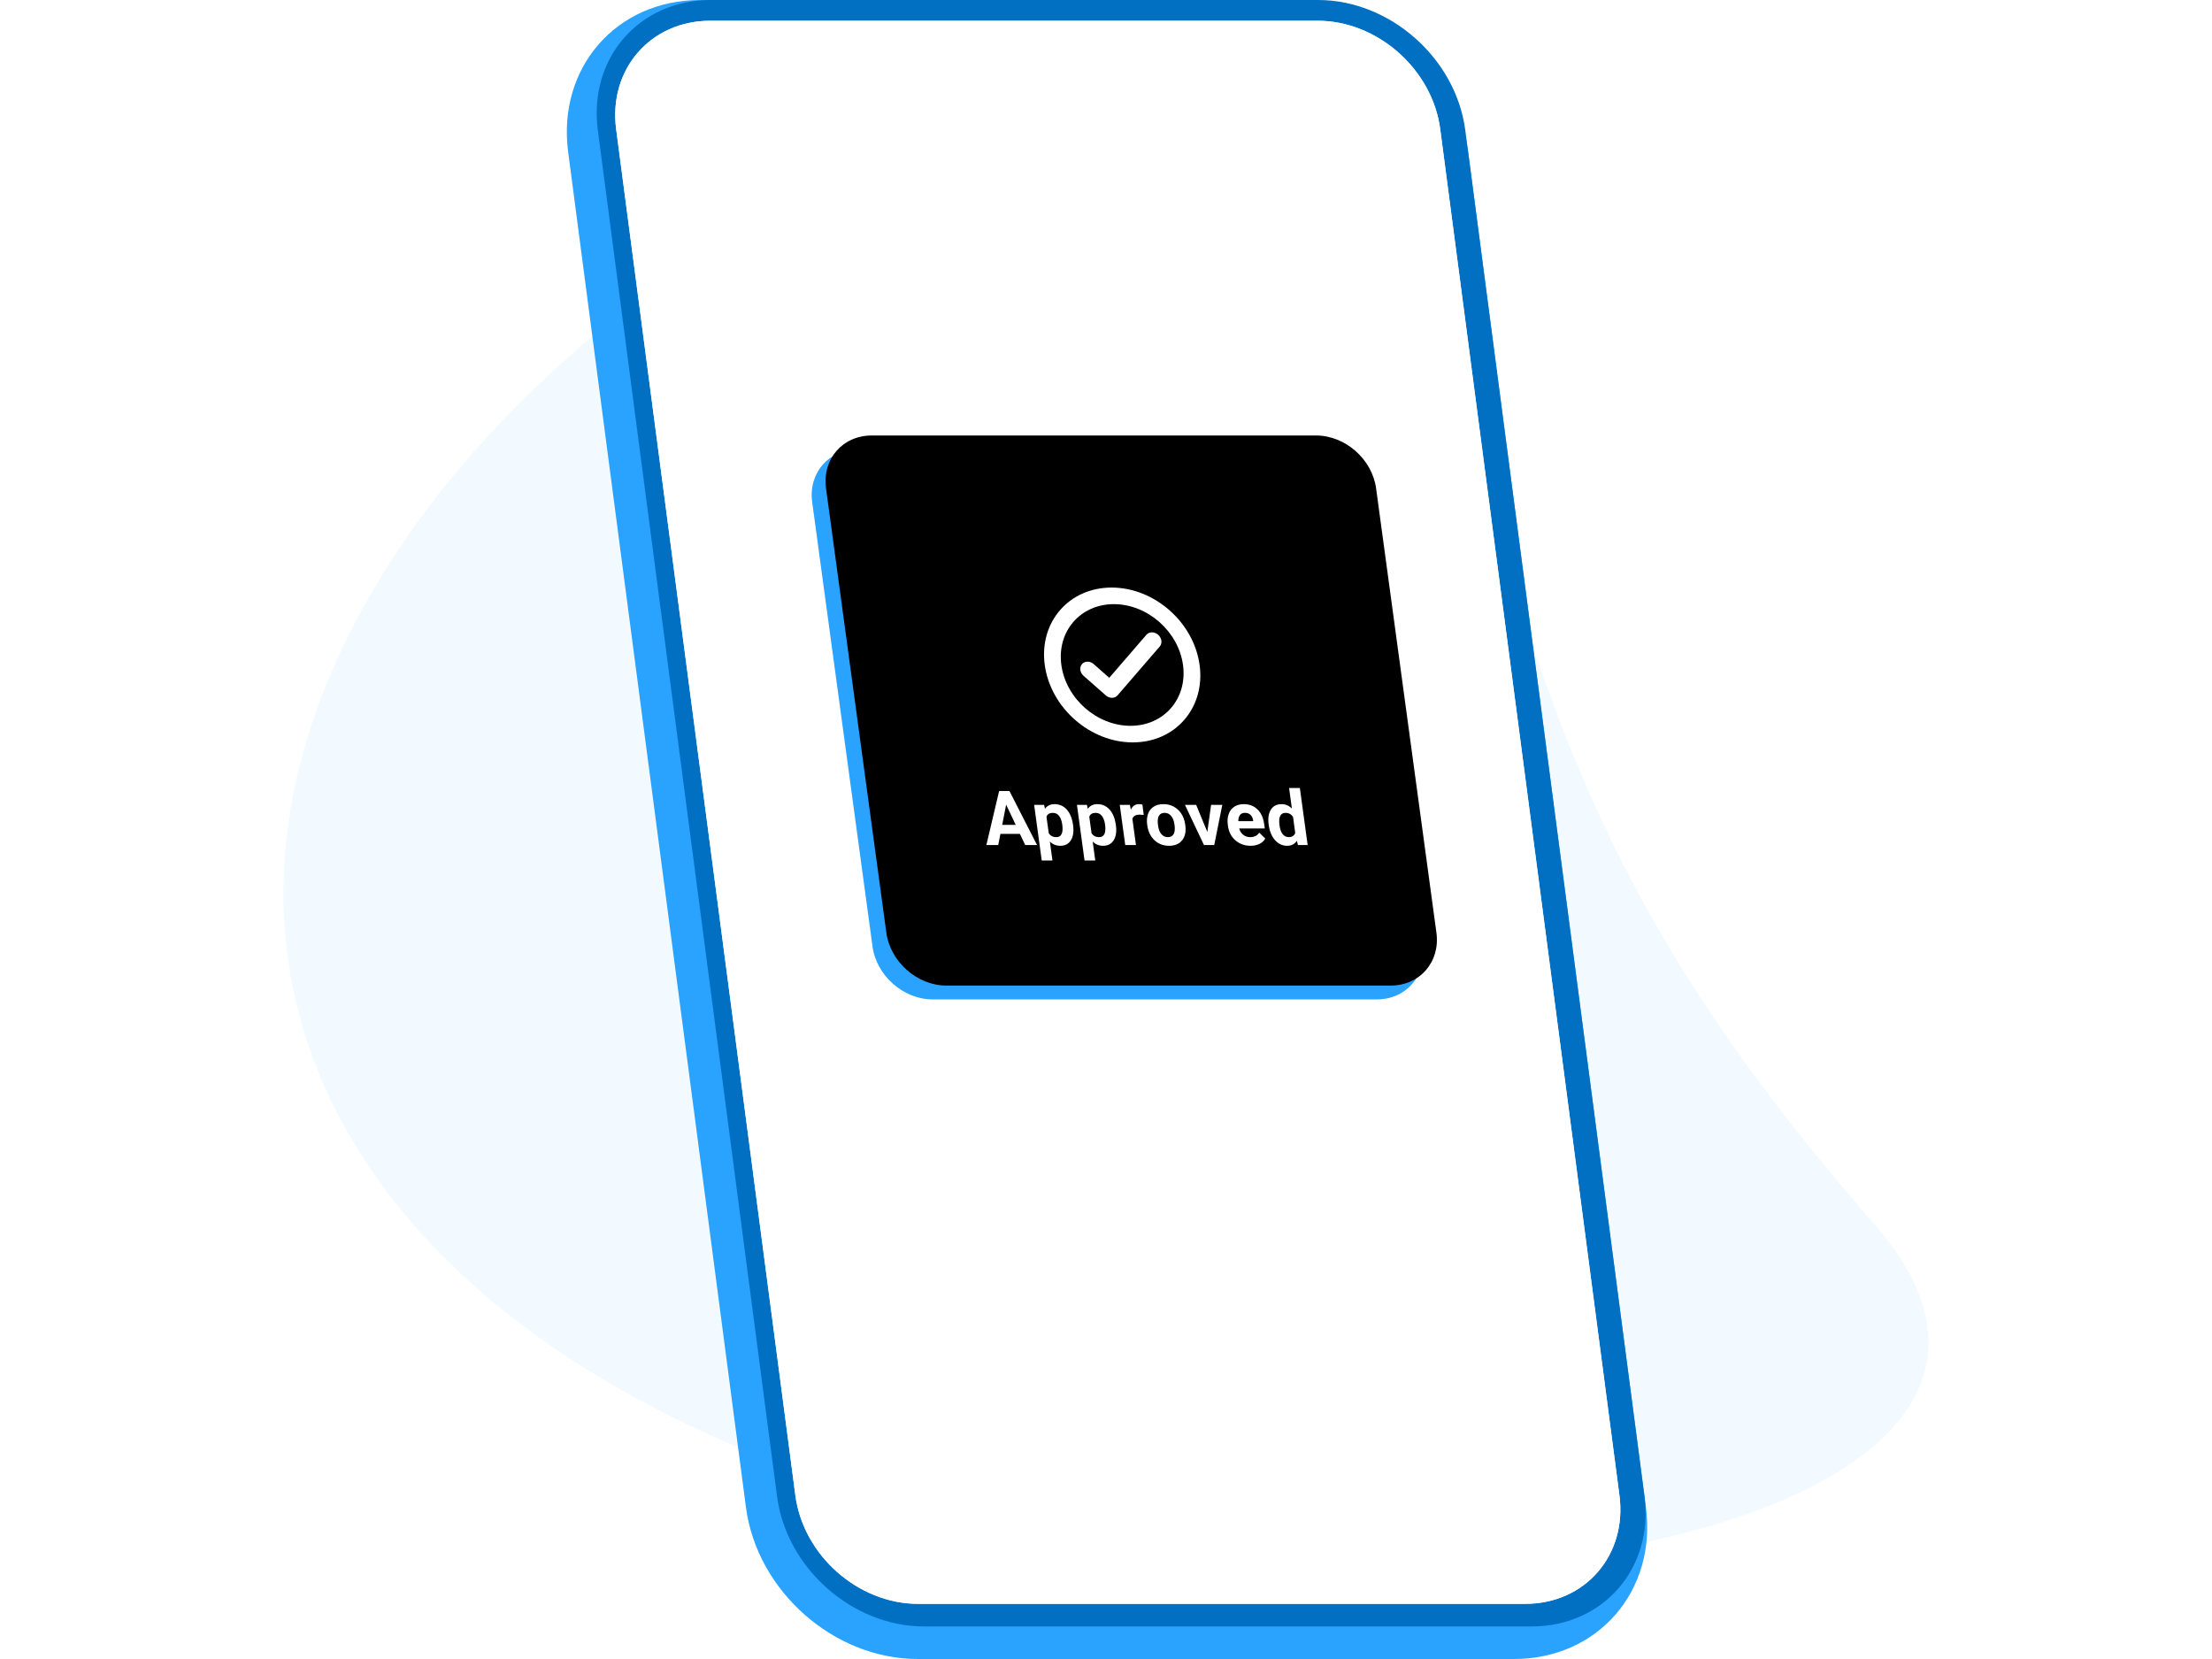 <?xml version="1.0" encoding="UTF-8"?>
<svg width="320px" height="240px" viewBox="0 0 320 240" version="1.1" xmlns="http://www.w3.org/2000/svg" xmlns:xlink="http://www.w3.org/1999/xlink">
    <title>Approved</title>
    <defs>
        <path d="M20.765,3 L108.608,3 C117.271,3 125.215,10.023 126.352,18.686 L152.277,216.333 C153.414,224.997 147.312,232.02 138.649,232.02 L50.805,232.02 C42.142,232.02 34.198,224.997 33.062,216.333 L7.136,18.686 C6,10.023 12.102,3 20.765,3 Z" id="path-1"></path>
        <path d="M7.11,0 L71.384,0 C75.609,0 79.5,3.426 80.074,7.652 L88.8,71.925 C89.374,76.151 86.413,79.577 82.187,79.577 L17.914,79.577 C13.688,79.577 9.797,76.151 9.223,71.925 L0.497,7.652 C-0.076,3.426 2.884,0 7.11,0 Z" id="path-2"></path>
        <filter x="-1.1%" y="-1.3%" width="102.3%" height="102.5%" filterUnits="objectBoundingBox" id="filter-3">
            <feOffset dx="2" dy="-2" in="SourceAlpha" result="shadowOffsetInner1"></feOffset>
            <feComposite in="shadowOffsetInner1" in2="SourceAlpha" operator="arithmetic" k2="-1" k3="1" result="shadowInnerInner1"></feComposite>
            <feColorMatrix values="0 0 0 0 0   0 0 0 0 0   0 0 0 0 0  0 0 0 0.167 0" type="matrix" in="shadowInnerInner1"></feColorMatrix>
        </filter>
    </defs>
    <g id="Approved" stroke="none" stroke-width="1" fill="none" fill-rule="evenodd">
        <g transform="translate(41, 0)">
            <g id="PushIllustration">
                <path d="M70.314,195.887 C56.992,134.636 43.67,104.01 7.7,62.732 C-28.269,21.454 68.982,-1.182 150.247,22.786 C231.512,46.753 259.488,104.01 220.854,161.267 C182.22,218.523 83.636,257.138 70.314,195.887 Z" id="Path-5" fill="#F3FAFF" transform="translate(119, 120) rotate(-180) translate(-119, -120) "></path>
                <g id="Group-2" transform="translate(41, 0)">
                    <path d="M19.271,4.45830736e-14 L105.545,4.45830736e-14 C117.674,4.45830736e-14 128.796,9.832 130.387,21.961 L156.106,218.039 C157.697,230.168 149.155,240 137.026,240 L50.752,240 C38.623,240 27.501,230.168 25.91,218.039 L0.191,21.961 C-1.4,9.832 7.142,4.45830736e-14 19.271,4.45830736e-14 Z" id="Rectangle" fill="#29A3FF"></path>
                    <path d="M20.839,-2.22915368e-14 L108.683,-2.22915368e-14 C119.079,-2.22915368e-14 128.612,8.428 129.975,18.824 L155.901,216.471 C157.264,226.867 149.942,235.294 139.546,235.294 L51.703,235.294 C41.307,235.294 31.774,226.867 30.41,216.471 L4.485,18.824 C3.121,8.428 10.443,-2.22915368e-14 20.839,-2.22915368e-14 Z" id="Rectangle" fill="#0270C2"></path>
                    <g id="Rectangle">
                        <use fill="#DFF1FF" xlink:href="#path-1"></use>
                        <use fill="#FFFFFF" xlink:href="#path-1"></use>
                    </g>
                </g>
            </g>
            <g id="Group-9" transform="translate(76, 65)">
                <g id="Group-7">
                    <g id="Rectangle">
                        <use fill="#29A3FF" fill-rule="evenodd" xlink:href="#path-2"></use>
                        <use fill="black" fill-opacity="1" filter="url(#filter-3)" xlink:href="#path-2"></use>
                    </g>
                    <path d="M43.812,20 C49.998,20 55.697,25.014 56.541,31.2 C57.385,37.386 53.054,42.4 46.869,42.4 C40.683,42.4 34.985,37.386 34.141,31.2 C33.297,25.014 37.627,20 43.812,20 Z M44.14,22.4 C39.28,22.4 35.877,26.34 36.541,31.2 C37.204,36.06 41.681,40 46.541,40 C51.402,40 54.804,36.06 54.141,31.2 C53.477,26.34 49,22.4 44.14,22.4 Z M50.44,26.748 L50.543,26.83 C51.042,27.269 51.164,27.965 50.844,28.436 L50.774,28.527 L44.668,35.598 C44.289,36.038 43.597,36.065 43.073,35.681 L42.971,35.598 L39.757,32.77 C39.224,32.301 39.12,31.541 39.525,31.073 C39.904,30.633 40.596,30.606 41.12,30.99 L41.222,31.073 L43.472,33.053 L48.846,26.83 C49.225,26.391 49.917,26.363 50.44,26.748 Z" id="Combined-Shape" fill="#FFFFFF" fill-rule="nonzero"></path>
                    <path d="M27.409,57.25 L27.726,55.639 L30.551,55.639 L31.313,57.25 L33.027,57.25 L29.032,49.43 L27.539,49.43 L25.695,57.25 L27.409,57.25 Z M29.938,54.333 L27.983,54.333 L28.555,51.406 L29.938,54.333 Z M35.254,59.484 L34.881,56.745 C35.298,57.153 35.8,57.357 36.388,57.357 C37.079,57.357 37.591,57.088 37.923,56.549 C38.256,56.01 38.362,55.293 38.24,54.398 L38.229,54.317 C38.102,53.386 37.803,52.656 37.333,52.126 C36.864,51.596 36.271,51.331 35.554,51.331 C34.949,51.331 34.49,51.557 34.175,52.008 L34.044,51.438 L32.604,51.438 L33.702,59.484 L35.254,59.484 Z M35.809,56.106 C35.322,56.106 34.957,55.914 34.715,55.531 L34.39,53.152 C34.522,52.779 34.832,52.593 35.319,52.593 C35.684,52.593 35.982,52.74 36.214,53.034 C36.445,53.327 36.598,53.744 36.672,54.285 C36.838,55.499 36.55,56.106 35.809,56.106 Z M41.447,59.484 L41.073,56.745 C41.491,57.153 41.993,57.357 42.58,57.357 C43.271,57.357 43.783,57.088 44.116,56.549 C44.449,56.01 44.555,55.293 44.432,54.398 L44.421,54.317 C44.294,53.386 43.996,52.656 43.526,52.126 C43.056,51.596 42.464,51.331 41.747,51.331 C41.142,51.331 40.682,51.557 40.368,52.008 L40.237,51.438 L38.797,51.438 L39.895,59.484 L41.447,59.484 Z M42.001,56.106 C41.514,56.106 41.15,55.914 40.908,55.531 L40.583,53.152 C40.715,52.779 41.024,52.593 41.511,52.593 C41.877,52.593 42.175,52.74 42.407,53.034 C42.638,53.327 42.791,53.744 42.865,54.285 C43.03,55.499 42.743,56.106 42.001,56.106 Z M47.335,57.25 L46.816,53.447 C46.945,53.05 47.303,52.851 47.89,52.851 C48.051,52.851 48.239,52.865 48.454,52.894 L48.272,51.401 C48.115,51.354 47.951,51.331 47.779,51.331 C47.228,51.331 46.833,51.598 46.594,52.131 L46.456,51.438 L44.99,51.438 L45.783,57.25 L47.335,57.25 Z M52.13,57.357 C52.968,57.357 53.599,57.088 54.023,56.549 C54.448,56.01 54.599,55.295 54.477,54.403 L54.412,54.006 C54.242,53.182 53.877,52.531 53.316,52.051 C52.754,51.571 52.081,51.331 51.297,51.331 C50.746,51.331 50.278,51.455 49.895,51.702 C49.511,51.949 49.239,52.298 49.079,52.749 C48.919,53.2 48.878,53.714 48.956,54.291 L48.966,54.36 C49.092,55.284 49.441,56.015 50.014,56.552 C50.587,57.089 51.292,57.357 52.13,57.357 Z M51.959,56.106 C51.573,56.106 51.256,55.96 51.008,55.668 C50.761,55.376 50.599,54.955 50.524,54.403 C50.439,53.784 50.481,53.326 50.648,53.031 C50.816,52.736 51.089,52.588 51.469,52.588 C51.852,52.588 52.169,52.736 52.421,53.034 C52.673,53.331 52.836,53.75 52.909,54.291 C52.996,54.924 52.953,55.385 52.781,55.674 C52.609,55.962 52.335,56.106 51.959,56.106 Z M58.658,57.25 L59.825,51.438 L58.203,51.438 L57.658,55.354 L56.044,51.438 L54.422,51.438 L57.175,57.25 L58.658,57.25 Z M63.92,57.357 C64.403,57.357 64.831,57.265 65.203,57.081 C65.576,56.896 65.856,56.639 66.043,56.31 L65.164,55.456 C64.887,55.889 64.449,56.106 63.851,56.106 C63.464,56.106 63.129,55.991 62.845,55.762 C62.562,55.533 62.369,55.229 62.267,54.849 L65.968,54.849 L65.881,54.215 C65.756,53.295 65.43,52.584 64.905,52.083 C64.38,51.582 63.721,51.331 62.926,51.331 C62.396,51.331 61.941,51.455 61.561,51.704 C61.182,51.953 60.91,52.308 60.748,52.768 C60.585,53.228 60.543,53.75 60.623,54.333 L60.643,54.484 C60.762,55.354 61.125,56.05 61.731,56.573 C62.338,57.096 63.068,57.357 63.92,57.357 Z M64.298,53.791 L62.139,53.791 C62.14,53.404 62.222,53.107 62.385,52.899 C62.548,52.692 62.784,52.588 63.092,52.588 C63.421,52.588 63.688,52.682 63.893,52.87 C64.098,53.058 64.227,53.324 64.281,53.667 L64.298,53.791 Z M69.216,57.357 C69.824,57.357 70.289,57.116 70.61,56.632 L70.769,57.25 L72.171,57.25 L71.046,49 L69.488,49 L69.892,51.965 C69.466,51.542 68.97,51.331 68.404,51.331 C67.699,51.331 67.179,51.6 66.846,52.137 C66.513,52.674 66.408,53.395 66.532,54.301 C66.663,55.261 66.972,56.01 67.459,56.549 C67.946,57.088 68.532,57.357 69.216,57.357 Z M69.442,56.101 C69.08,56.101 68.784,55.956 68.555,55.666 C68.326,55.375 68.174,54.958 68.1,54.414 C67.934,53.2 68.225,52.593 68.974,52.593 C69.45,52.593 69.812,52.796 70.061,53.2 L70.374,55.494 C70.232,55.898 69.921,56.101 69.442,56.101 Z" id="Approved" fill="#FFFFFF" fill-rule="nonzero"></path>
                </g>
            </g>
        </g>
    </g>
</svg>